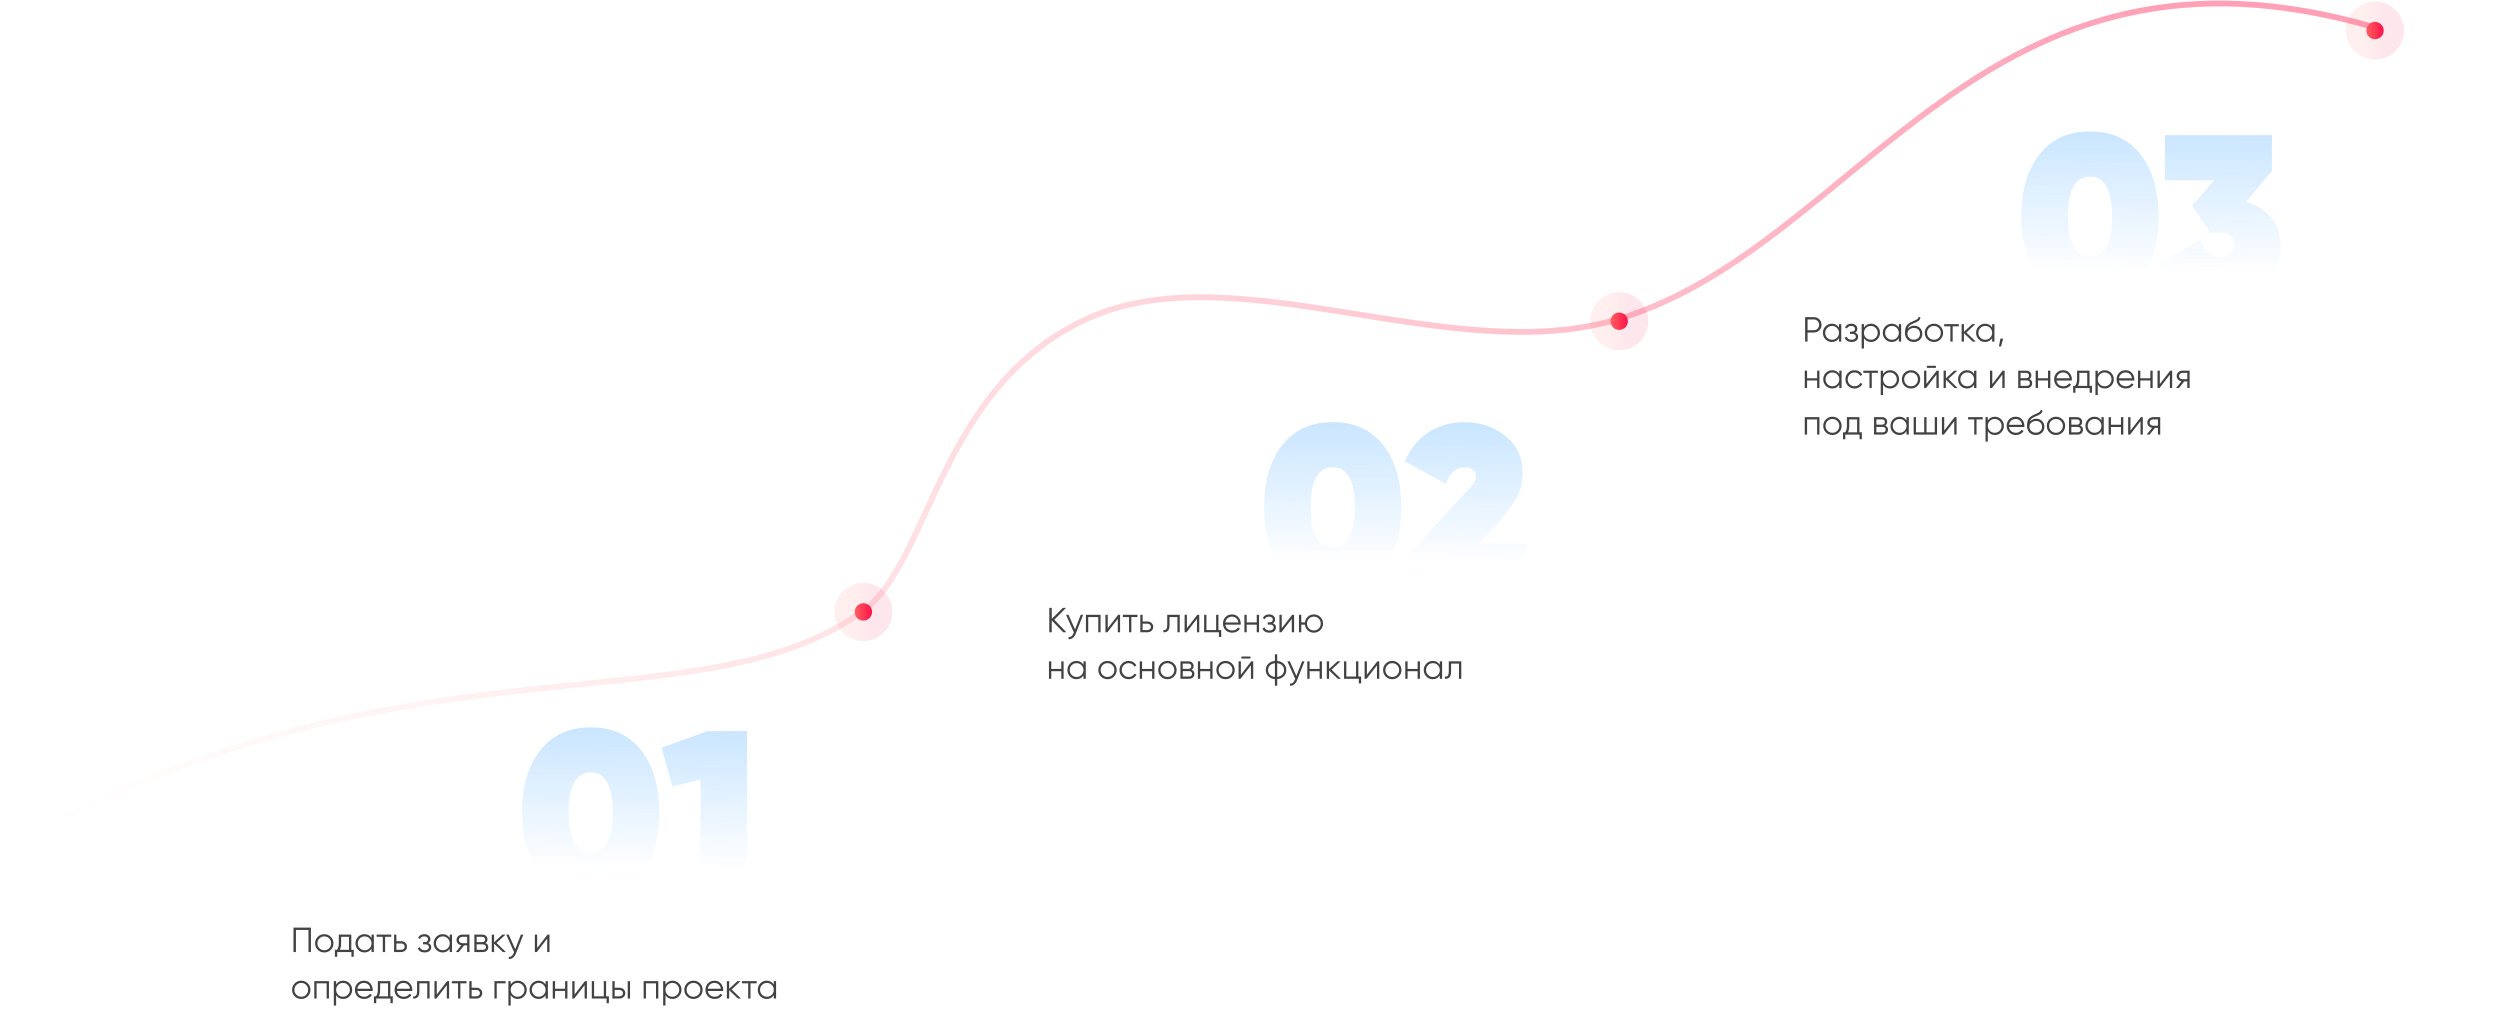 <svg width="1720" height="695" viewBox="0 0 1720 695" fill="none" xmlns="http://www.w3.org/2000/svg">
<path opacity="0.4" d="M0 586C275.054 427.996 476 504 593 421C640.05 387.623 645.5 266.5 747.5 219.5C849.5 172.5 998.229 254.172 1113.5 219.5C1281.4 168.999 1362.66 -61.515 1636 19.487" stroke="url(#paint0_linear_314_1888)" stroke-width="4" stroke-linecap="round"/>
<circle cx="594" cy="421" r="6" fill="url(#paint1_linear_314_1888)"/>
<circle cx="594" cy="421" r="13" stroke="url(#paint2_linear_314_1888)" stroke-opacity="0.1" stroke-width="14"/>
<path d="M441.28 601.72C433.067 612.28 421.44 617.56 406.4 617.56C391.36 617.56 379.733 612.28 371.52 601.72C363.307 591.053 359.2 576.813 359.2 559C359.2 541.187 363.307 527 371.52 516.44C379.733 505.773 391.36 500.44 406.4 500.44C421.44 500.44 433.067 505.773 441.28 516.44C449.493 527 453.6 541.187 453.6 559C453.6 576.813 449.493 591.053 441.28 601.72ZM391.2 559C391.2 577.347 396.267 586.52 406.4 586.52C416.533 586.52 421.6 577.347 421.6 559C421.6 540.653 416.533 531.48 406.4 531.48C396.267 531.48 391.2 540.653 391.2 559ZM486.739 503H513.939V615H481.939V536.44L462.579 541.08L455.219 514.36L486.739 503Z" fill="url(#paint3_linear_314_1888)"/>
<path d="M213.92 638.2V655H212.24V639.784H203.6V655H201.92V638.2H213.92ZM227.58 653.488C226.364 654.688 224.876 655.288 223.116 655.288C221.356 655.288 219.86 654.688 218.628 653.488C217.412 652.272 216.804 650.776 216.804 649C216.804 647.224 217.412 645.736 218.628 644.536C219.86 643.32 221.356 642.712 223.116 642.712C224.876 642.712 226.364 643.32 227.58 644.536C228.812 645.736 229.428 647.224 229.428 649C229.428 650.776 228.812 652.272 227.58 653.488ZM219.756 652.384C220.668 653.296 221.788 653.752 223.116 653.752C224.444 653.752 225.564 653.296 226.476 652.384C227.388 651.456 227.844 650.328 227.844 649C227.844 647.672 227.388 646.552 226.476 645.64C225.564 644.712 224.444 644.248 223.116 644.248C221.788 644.248 220.668 644.712 219.756 645.64C218.844 646.552 218.388 647.672 218.388 649C218.388 650.328 218.844 651.456 219.756 652.384ZM241.69 653.464H243.37V658.216H241.786V655H231.994V658.216H230.41V653.464H231.874C232.69 652.392 233.098 650.88 233.098 648.928V643H241.69V653.464ZM233.794 653.464H240.106V644.536H234.682V648.928C234.682 650.768 234.386 652.28 233.794 653.464ZM255.617 643H257.201V655H255.617V652.648C254.513 654.408 252.897 655.288 250.769 655.288C249.057 655.288 247.593 654.68 246.377 653.464C245.177 652.248 244.577 650.76 244.577 649C244.577 647.24 245.177 645.752 246.377 644.536C247.593 643.32 249.057 642.712 250.769 642.712C252.897 642.712 254.513 643.592 255.617 645.352V643ZM247.529 652.384C248.441 653.296 249.561 653.752 250.889 653.752C252.217 653.752 253.337 653.296 254.249 652.384C255.161 651.456 255.617 650.328 255.617 649C255.617 647.672 255.161 646.552 254.249 645.64C253.337 644.712 252.217 644.248 250.889 644.248C249.561 644.248 248.441 644.712 247.529 645.64C246.617 646.552 246.161 647.672 246.161 649C246.161 650.328 246.617 651.456 247.529 652.384ZM269.195 643V644.536H264.947V655H263.363V644.536H259.115V643H269.195ZM275.997 647.56C277.117 647.56 278.061 647.912 278.829 648.616C279.613 649.304 280.005 650.192 280.005 651.28C280.005 652.368 279.613 653.264 278.829 653.968C278.061 654.656 277.117 655 275.997 655H271.125V643H272.709V647.56H275.997ZM275.997 653.464C276.669 653.464 277.237 653.264 277.701 652.864C278.181 652.464 278.421 651.936 278.421 651.28C278.421 650.624 278.181 650.096 277.701 649.696C277.237 649.296 276.669 649.096 275.997 649.096H272.709V653.464H275.997ZM294.591 648.832C295.983 649.36 296.679 650.32 296.679 651.712C296.679 652.704 296.287 653.552 295.503 654.256C294.735 654.944 293.631 655.288 292.191 655.288C289.775 655.288 288.191 654.328 287.439 652.408L288.783 651.616C289.279 653.04 290.415 653.752 292.191 653.752C293.119 653.752 293.831 653.552 294.327 653.152C294.839 652.752 295.095 652.24 295.095 651.616C295.095 651.056 294.887 650.6 294.471 650.248C294.055 649.896 293.495 649.72 292.791 649.72H291.039V648.184H292.311C292.999 648.184 293.535 648.016 293.919 647.68C294.319 647.328 294.519 646.848 294.519 646.24C294.519 645.664 294.287 645.192 293.823 644.824C293.359 644.44 292.735 644.248 291.951 644.248C290.447 644.248 289.447 644.848 288.951 646.048L287.631 645.28C288.431 643.568 289.871 642.712 291.951 642.712C293.215 642.712 294.223 643.048 294.975 643.72C295.727 644.376 296.103 645.184 296.103 646.144C296.103 647.376 295.599 648.272 294.591 648.832ZM309.406 643H310.99V655H309.406V652.648C308.302 654.408 306.686 655.288 304.558 655.288C302.846 655.288 301.382 654.68 300.166 653.464C298.966 652.248 298.366 650.76 298.366 649C298.366 647.24 298.966 645.752 300.166 644.536C301.382 643.32 302.846 642.712 304.558 642.712C306.686 642.712 308.302 643.592 309.406 645.352V643ZM301.318 652.384C302.23 653.296 303.35 653.752 304.678 653.752C306.006 653.752 307.126 653.296 308.038 652.384C308.95 651.456 309.406 650.328 309.406 649C309.406 647.672 308.95 646.552 308.038 645.64C307.126 644.712 306.006 644.248 304.678 644.248C303.35 644.248 302.23 644.712 301.318 645.64C300.406 646.552 299.95 647.672 299.95 649C299.95 650.328 300.406 651.456 301.318 652.384ZM322.984 643V655H321.4V650.392H319.336L315.64 655H313.624L317.416 650.344C316.456 650.2 315.664 649.8 315.04 649.144C314.416 648.488 314.104 647.68 314.104 646.72C314.104 645.632 314.488 644.744 315.256 644.056C316.04 643.352 316.992 643 318.112 643H322.984ZM318.112 648.904H321.4V644.536H318.112C317.44 644.536 316.864 644.736 316.384 645.136C315.92 645.536 315.688 646.064 315.688 646.72C315.688 647.376 315.92 647.904 316.384 648.304C316.864 648.704 317.44 648.904 318.112 648.904ZM333.976 648.832C335.288 649.312 335.944 650.248 335.944 651.64C335.944 652.616 335.616 653.424 334.96 654.064C334.32 654.688 333.392 655 332.176 655H326.344V643H331.696C332.864 643 333.768 643.304 334.408 643.912C335.048 644.504 335.368 645.272 335.368 646.216C335.368 647.416 334.904 648.288 333.976 648.832ZM331.696 644.536H327.928V648.184H331.696C333.088 648.184 333.784 647.56 333.784 646.312C333.784 645.752 333.6 645.32 333.232 645.016C332.88 644.696 332.368 644.536 331.696 644.536ZM332.176 653.464C332.88 653.464 333.416 653.296 333.784 652.96C334.168 652.624 334.36 652.152 334.36 651.544C334.36 650.984 334.168 650.544 333.784 650.224C333.416 649.888 332.88 649.72 332.176 649.72H327.928V653.464H332.176ZM348.04 655H345.928L339.928 649.216V655H338.344V643H339.928V648.304L345.64 643H347.8L341.608 648.76L348.04 655ZM358.375 643H360.055L354.919 656.104C354.455 657.288 353.791 658.216 352.927 658.888C352.079 659.576 351.127 659.88 350.071 659.8V658.312C351.511 658.472 352.607 657.64 353.359 655.816L353.671 655.072L348.295 643H349.975L354.487 653.056L358.375 643ZM376.705 643H378.049V655H376.465V645.76L369.313 655H367.969V643H369.553V652.24L376.705 643ZM211.736 685.488C210.52 686.688 209.032 687.288 207.272 687.288C205.512 687.288 204.016 686.688 202.784 685.488C201.568 684.272 200.96 682.776 200.96 681C200.96 679.224 201.568 677.736 202.784 676.536C204.016 675.32 205.512 674.712 207.272 674.712C209.032 674.712 210.52 675.32 211.736 676.536C212.968 677.736 213.584 679.224 213.584 681C213.584 682.776 212.968 684.272 211.736 685.488ZM203.912 684.384C204.824 685.296 205.944 685.752 207.272 685.752C208.6 685.752 209.72 685.296 210.632 684.384C211.544 683.456 212 682.328 212 681C212 679.672 211.544 678.552 210.632 677.64C209.72 676.712 208.6 676.248 207.272 676.248C205.944 676.248 204.824 676.712 203.912 677.64C203 678.552 202.544 679.672 202.544 681C202.544 682.328 203 683.456 203.912 684.384ZM226.315 675V687H224.731V676.536H217.819V687H216.235V675H226.315ZM236.096 674.712C237.808 674.712 239.264 675.32 240.464 676.536C241.68 677.752 242.288 679.24 242.288 681C242.288 682.76 241.68 684.248 240.464 685.464C239.264 686.68 237.808 687.288 236.096 687.288C233.968 687.288 232.352 686.408 231.248 684.648V691.8H229.664V675H231.248V677.352C232.352 675.592 233.968 674.712 236.096 674.712ZM232.616 684.384C233.528 685.296 234.648 685.752 235.976 685.752C237.304 685.752 238.424 685.296 239.336 684.384C240.248 683.456 240.704 682.328 240.704 681C240.704 679.672 240.248 678.552 239.336 677.64C238.424 676.712 237.304 676.248 235.976 676.248C234.648 676.248 233.528 676.712 232.616 677.64C231.704 678.552 231.248 679.672 231.248 681C231.248 682.328 231.704 683.456 232.616 684.384ZM250.466 674.712C252.242 674.712 253.674 675.344 254.762 676.608C255.866 677.856 256.418 679.336 256.418 681.048C256.418 681.224 256.402 681.472 256.37 681.792H245.834C245.994 683.008 246.506 683.976 247.37 684.696C248.25 685.4 249.33 685.752 250.61 685.752C251.522 685.752 252.306 685.568 252.962 685.2C253.634 684.816 254.138 684.32 254.474 683.712L255.866 684.528C255.338 685.376 254.618 686.048 253.706 686.544C252.794 687.04 251.754 687.288 250.586 687.288C248.698 687.288 247.162 686.696 245.978 685.512C244.794 684.328 244.202 682.824 244.202 681C244.202 679.208 244.786 677.712 245.954 676.512C247.122 675.312 248.626 674.712 250.466 674.712ZM250.466 676.248C249.218 676.248 248.17 676.624 247.322 677.376C246.49 678.112 245.994 679.072 245.834 680.256H254.786C254.626 678.992 254.138 678.008 253.322 677.304C252.506 676.6 251.554 676.248 250.466 676.248ZM268.549 685.464H270.229V690.216H268.645V687H258.853V690.216H257.269V685.464H258.733C259.549 684.392 259.957 682.88 259.957 680.928V675H268.549V685.464ZM260.653 685.464H266.965V676.536H261.541V680.928C261.541 682.768 261.245 684.28 260.653 685.464ZM277.701 674.712C279.477 674.712 280.909 675.344 281.997 676.608C283.101 677.856 283.653 679.336 283.653 681.048C283.653 681.224 283.637 681.472 283.605 681.792H273.069C273.229 683.008 273.741 683.976 274.605 684.696C275.485 685.4 276.565 685.752 277.845 685.752C278.757 685.752 279.541 685.568 280.197 685.2C280.869 684.816 281.373 684.32 281.709 683.712L283.101 684.528C282.573 685.376 281.853 686.048 280.941 686.544C280.029 687.04 278.989 687.288 277.821 687.288C275.933 687.288 274.397 686.696 273.213 685.512C272.029 684.328 271.437 682.824 271.437 681C271.437 679.208 272.021 677.712 273.189 676.512C274.357 675.312 275.861 674.712 277.701 674.712ZM277.701 676.248C276.453 676.248 275.405 676.624 274.557 677.376C273.725 678.112 273.229 679.072 273.069 680.256H282.021C281.861 678.992 281.373 678.008 280.557 677.304C279.741 676.6 278.789 676.248 277.701 676.248ZM295.543 675V687H293.959V676.536H288.535V681.888C288.535 683.888 288.151 685.264 287.383 686.016C286.631 686.768 285.591 687.096 284.263 687V685.512C285.175 685.608 285.847 685.392 286.279 684.864C286.727 684.336 286.951 683.344 286.951 681.888V675H295.543ZM307.635 675H308.979V687H307.395V677.76L300.243 687H298.899V675H300.483V684.24L307.635 675ZM320.968 675V676.536H316.72V687H315.136V676.536H310.888V675H320.968ZM327.771 679.56C328.891 679.56 329.835 679.912 330.603 680.616C331.387 681.304 331.779 682.192 331.779 683.28C331.779 684.368 331.387 685.264 330.603 685.968C329.835 686.656 328.891 687 327.771 687H322.899V675H324.483V679.56H327.771ZM327.771 685.464C328.443 685.464 329.011 685.264 329.475 684.864C329.955 684.464 330.195 683.936 330.195 683.28C330.195 682.624 329.955 682.096 329.475 681.696C329.011 681.296 328.443 681.096 327.771 681.096H324.483V685.464H327.771ZM347.852 675V676.536H341.756V687H340.172V675H347.852ZM356.214 674.712C357.926 674.712 359.382 675.32 360.582 676.536C361.798 677.752 362.406 679.24 362.406 681C362.406 682.76 361.798 684.248 360.582 685.464C359.382 686.68 357.926 687.288 356.214 687.288C354.086 687.288 352.47 686.408 351.366 684.648V691.8H349.782V675H351.366V677.352C352.47 675.592 354.086 674.712 356.214 674.712ZM352.734 684.384C353.646 685.296 354.766 685.752 356.094 685.752C357.422 685.752 358.542 685.296 359.454 684.384C360.366 683.456 360.822 682.328 360.822 681C360.822 679.672 360.366 678.552 359.454 677.64C358.542 676.712 357.422 676.248 356.094 676.248C354.766 676.248 353.646 676.712 352.734 677.64C351.822 678.552 351.366 679.672 351.366 681C351.366 682.328 351.822 683.456 352.734 684.384ZM375.359 675H376.943V687H375.359V684.648C374.255 686.408 372.639 687.288 370.511 687.288C368.799 687.288 367.335 686.68 366.119 685.464C364.919 684.248 364.319 682.76 364.319 681C364.319 679.24 364.919 677.752 366.119 676.536C367.335 675.32 368.799 674.712 370.511 674.712C372.639 674.712 374.255 675.592 375.359 677.352V675ZM367.271 684.384C368.183 685.296 369.303 685.752 370.631 685.752C371.959 685.752 373.079 685.296 373.991 684.384C374.903 683.456 375.359 682.328 375.359 681C375.359 679.672 374.903 678.552 373.991 677.64C373.079 676.712 371.959 676.248 370.631 676.248C369.303 676.248 368.183 676.712 367.271 677.64C366.359 678.552 365.903 679.672 365.903 681C365.903 682.328 366.359 683.456 367.271 684.384ZM388.793 675H390.377V687H388.793V681.768H381.881V687H380.297V675H381.881V680.232H388.793V675ZM402.463 675H403.807V687H402.223V677.76L395.071 687H393.727V675H395.311V684.24L402.463 675ZM416.997 685.464H418.917V690.216H417.333V687H407.157V675H408.741V685.464H415.413V675H416.997V685.464ZM426.185 679.56C427.305 679.56 428.249 679.912 429.017 680.616C429.801 681.304 430.193 682.192 430.193 683.28C430.193 684.368 429.801 685.264 429.017 685.968C428.249 686.656 427.305 687 426.185 687H421.313V675H422.897V679.56H426.185ZM431.873 675H433.457V687H431.873V675ZM426.185 685.464C426.857 685.464 427.425 685.264 427.889 684.864C428.369 684.464 428.609 683.936 428.609 683.28C428.609 682.624 428.369 682.096 427.889 681.696C427.425 681.296 426.857 681.096 426.185 681.096H422.897V685.464H426.185ZM452.908 675V687H451.324V676.536H444.412V687H442.828V675H452.908ZM462.69 674.712C464.402 674.712 465.858 675.32 467.058 676.536C468.274 677.752 468.882 679.24 468.882 681C468.882 682.76 468.274 684.248 467.058 685.464C465.858 686.68 464.402 687.288 462.69 687.288C460.562 687.288 458.946 686.408 457.842 684.648V691.8H456.258V675H457.842V677.352C458.946 675.592 460.562 674.712 462.69 674.712ZM459.21 684.384C460.122 685.296 461.242 685.752 462.57 685.752C463.898 685.752 465.018 685.296 465.93 684.384C466.842 683.456 467.298 682.328 467.298 681C467.298 679.672 466.842 678.552 465.93 677.64C465.018 676.712 463.898 676.248 462.57 676.248C461.242 676.248 460.122 676.712 459.21 677.64C458.298 678.552 457.842 679.672 457.842 681C457.842 682.328 458.298 683.456 459.21 684.384ZM481.572 685.488C480.356 686.688 478.868 687.288 477.108 687.288C475.348 687.288 473.852 686.688 472.62 685.488C471.404 684.272 470.796 682.776 470.796 681C470.796 679.224 471.404 677.736 472.62 676.536C473.852 675.32 475.348 674.712 477.108 674.712C478.868 674.712 480.356 675.32 481.572 676.536C482.804 677.736 483.42 679.224 483.42 681C483.42 682.776 482.804 684.272 481.572 685.488ZM473.748 684.384C474.66 685.296 475.78 685.752 477.108 685.752C478.436 685.752 479.556 685.296 480.468 684.384C481.38 683.456 481.836 682.328 481.836 681C481.836 679.672 481.38 678.552 480.468 677.64C479.556 676.712 478.436 676.248 477.108 676.248C475.78 676.248 474.66 676.712 473.748 677.64C472.836 678.552 472.38 679.672 472.38 681C472.38 682.328 472.836 683.456 473.748 684.384ZM491.615 674.712C493.391 674.712 494.823 675.344 495.911 676.608C497.015 677.856 497.567 679.336 497.567 681.048C497.567 681.224 497.551 681.472 497.519 681.792H486.983C487.143 683.008 487.655 683.976 488.519 684.696C489.399 685.4 490.479 685.752 491.759 685.752C492.671 685.752 493.455 685.568 494.111 685.2C494.783 684.816 495.287 684.32 495.623 683.712L497.015 684.528C496.487 685.376 495.767 686.048 494.855 686.544C493.943 687.04 492.903 687.288 491.735 687.288C489.847 687.288 488.311 686.696 487.127 685.512C485.943 684.328 485.351 682.824 485.351 681C485.351 679.208 485.935 677.712 487.103 676.512C488.271 675.312 489.775 674.712 491.615 674.712ZM491.615 676.248C490.367 676.248 489.319 676.624 488.471 677.376C487.639 678.112 487.143 679.072 486.983 680.256H495.935C495.775 678.992 495.287 678.008 494.471 677.304C493.655 676.6 492.703 676.248 491.615 676.248ZM509.782 687H507.67L501.67 681.216V687H500.086V675H501.67V680.304L507.382 675H509.542L503.35 680.76L509.782 687ZM520.586 675V676.536H516.338V687H514.754V676.536H510.506V675H520.586ZM532.367 675H533.951V687H532.367V684.648C531.263 686.408 529.647 687.288 527.519 687.288C525.807 687.288 524.343 686.68 523.127 685.464C521.927 684.248 521.327 682.76 521.327 681C521.327 679.24 521.927 677.752 523.127 676.536C524.343 675.32 525.807 674.712 527.519 674.712C529.647 674.712 531.263 675.592 532.367 677.352V675ZM524.279 684.384C525.191 685.296 526.311 685.752 527.639 685.752C528.967 685.752 530.087 685.296 530.999 684.384C531.911 683.456 532.367 682.328 532.367 681C532.367 679.672 531.911 678.552 530.999 677.64C530.087 676.712 528.967 676.248 527.639 676.248C526.311 676.248 525.191 676.712 524.279 677.64C523.367 678.552 522.911 679.672 522.911 681C522.911 682.328 523.367 683.456 524.279 684.384Z" fill="#424242"/>
<circle cx="1114" cy="221" r="6" fill="url(#paint4_linear_314_1888)"/>
<circle cx="1114" cy="221" r="13" stroke="url(#paint5_linear_314_1888)" stroke-opacity="0.1" stroke-width="14"/>
<path d="M951.78 391.72C943.567 402.28 931.94 407.56 916.9 407.56C901.86 407.56 890.233 402.28 882.02 391.72C873.807 381.053 869.7 366.813 869.7 349C869.7 331.187 873.807 317 882.02 306.44C890.233 295.773 901.86 290.44 916.9 290.44C931.94 290.44 943.567 295.773 951.78 306.44C959.993 317 964.1 331.187 964.1 349C964.1 366.813 959.993 381.053 951.78 391.72ZM901.7 349C901.7 367.347 906.767 376.52 916.9 376.52C927.033 376.52 932.1 367.347 932.1 349C932.1 330.653 927.033 321.48 916.9 321.48C906.767 321.48 901.7 330.653 901.7 349ZM968.919 405V381.64L1005.4 342.12C1006.04 341.373 1006.95 340.36 1008.12 339.08C1009.4 337.8 1010.25 336.893 1010.68 336.36C1011.21 335.827 1011.85 335.133 1012.6 334.28C1013.45 333.32 1013.99 332.573 1014.2 332.04C1014.52 331.4 1014.79 330.76 1015 330.12C1015.32 329.373 1015.48 328.627 1015.48 327.88C1015.48 326.067 1014.84 324.573 1013.56 323.4C1012.28 322.12 1010.41 321.48 1007.96 321.48C1001.99 321.48 997.559 325.267 994.679 332.84L966.519 317.48C970.252 308.627 975.745 301.907 982.999 297.32C990.359 292.733 998.519 290.44 1007.48 290.44C1018.47 290.44 1027.85 293.587 1035.64 299.88C1043.53 306.067 1047.48 314.653 1047.48 325.64C1047.48 332.36 1045.99 338.227 1043 343.24C1040.12 348.253 1035.53 354.28 1029.24 361.32L1017.88 373.96H1049.88V405H968.919Z" fill="url(#paint6_linear_314_1888)"/>
<path d="M733.68 435H731.472L723.6 426.864V435H721.92V418.2H723.6V425.88L731.232 418.2H733.44L725.376 426.36L733.68 435ZM743.515 423H745.195L740.059 436.104C739.595 437.288 738.931 438.216 738.067 438.888C737.219 439.576 736.267 439.88 735.211 439.8V438.312C736.651 438.472 737.747 437.64 738.499 435.816L738.811 435.072L733.435 423H735.115L739.627 433.056L743.515 423ZM757.19 423V435H755.606V424.536H748.694V435H747.11V423H757.19ZM769.275 423H770.619V435H769.035V425.76L761.883 435H760.539V423H762.123V432.24L769.275 423ZM782.609 423V424.536H778.361V435H776.777V424.536H772.529V423H782.609ZM789.411 427.56C790.531 427.56 791.475 427.912 792.243 428.616C793.027 429.304 793.419 430.192 793.419 431.28C793.419 432.368 793.027 433.264 792.243 433.968C791.475 434.656 790.531 435 789.411 435H784.539V423H786.123V427.56H789.411ZM789.411 433.464C790.083 433.464 790.651 433.264 791.115 432.864C791.595 432.464 791.835 431.936 791.835 431.28C791.835 430.624 791.595 430.096 791.115 429.696C790.651 429.296 790.083 429.096 789.411 429.096H786.123V433.464H789.411ZM811.653 423V435H810.069V424.536H804.645V429.888C804.645 431.888 804.261 433.264 803.493 434.016C802.741 434.768 801.701 435.096 800.373 435V433.512C801.285 433.608 801.957 433.392 802.389 432.864C802.837 432.336 803.061 431.344 803.061 429.888V423H811.653ZM823.744 423H825.088V435H823.504V425.76L816.352 435H815.008V423H816.592V432.24L823.744 423ZM838.278 433.464H840.198V438.216H838.614V435H828.438V423H830.022V433.464H836.694V423H838.278V433.464ZM847.669 422.712C849.445 422.712 850.877 423.344 851.965 424.608C853.069 425.856 853.621 427.336 853.621 429.048C853.621 429.224 853.605 429.472 853.573 429.792H843.037C843.197 431.008 843.709 431.976 844.573 432.696C845.453 433.4 846.533 433.752 847.813 433.752C848.725 433.752 849.509 433.568 850.165 433.2C850.837 432.816 851.341 432.32 851.677 431.712L853.069 432.528C852.541 433.376 851.821 434.048 850.909 434.544C849.997 435.04 848.957 435.288 847.789 435.288C845.901 435.288 844.365 434.696 843.181 433.512C841.997 432.328 841.405 430.824 841.405 429C841.405 427.208 841.989 425.712 843.157 424.512C844.325 423.312 845.829 422.712 847.669 422.712ZM847.669 424.248C846.421 424.248 845.373 424.624 844.525 425.376C843.693 426.112 843.197 427.072 843.037 428.256H851.989C851.829 426.992 851.341 426.008 850.525 425.304C849.709 424.6 848.757 424.248 847.669 424.248ZM864.637 423H866.221V435H864.637V429.768H857.725V435H856.141V423H857.725V428.232H864.637V423ZM875.763 428.832C877.155 429.36 877.851 430.32 877.851 431.712C877.851 432.704 877.459 433.552 876.675 434.256C875.907 434.944 874.803 435.288 873.363 435.288C870.947 435.288 869.363 434.328 868.611 432.408L869.955 431.616C870.451 433.04 871.587 433.752 873.363 433.752C874.291 433.752 875.003 433.552 875.499 433.152C876.011 432.752 876.267 432.24 876.267 431.616C876.267 431.056 876.059 430.6 875.643 430.248C875.227 429.896 874.667 429.72 873.963 429.72H872.211V428.184H873.483C874.171 428.184 874.707 428.016 875.091 427.68C875.491 427.328 875.691 426.848 875.691 426.24C875.691 425.664 875.459 425.192 874.995 424.824C874.531 424.44 873.907 424.248 873.123 424.248C871.619 424.248 870.619 424.848 870.123 426.048L868.803 425.28C869.603 423.568 871.043 422.712 873.123 422.712C874.387 422.712 875.395 423.048 876.147 423.72C876.899 424.376 877.275 425.184 877.275 426.144C877.275 427.376 876.771 428.272 875.763 428.832ZM888.994 423H890.338V435H888.754V425.76L881.602 435H880.258V423H881.842V432.24L888.994 423ZM903.936 422.712C905.696 422.712 907.184 423.32 908.4 424.536C909.632 425.736 910.248 427.224 910.248 429C910.248 430.776 909.632 432.272 908.4 433.488C907.184 434.688 905.696 435.288 903.936 435.288C902.32 435.288 900.928 434.768 899.76 433.728C898.608 432.672 897.944 431.352 897.768 429.768H895.272V435H893.688V423H895.272V428.232H897.768C897.944 426.648 898.608 425.336 899.76 424.296C900.928 423.24 902.32 422.712 903.936 422.712ZM900.576 432.384C901.488 433.296 902.608 433.752 903.936 433.752C905.264 433.752 906.384 433.296 907.296 432.384C908.208 431.456 908.664 430.328 908.664 429C908.664 427.672 908.208 426.552 907.296 425.64C906.384 424.712 905.264 424.248 903.936 424.248C902.608 424.248 901.488 424.712 900.576 425.64C899.664 426.552 899.208 427.672 899.208 429C899.208 430.328 899.664 431.456 900.576 432.384ZM730.176 455H731.76V467H730.176V461.768H723.264V467H721.68V455H723.264V460.232H730.176V455ZM745.43 455H747.014V467H745.43V464.648C744.326 466.408 742.71 467.288 740.582 467.288C738.87 467.288 737.406 466.68 736.19 465.464C734.99 464.248 734.39 462.76 734.39 461C734.39 459.24 734.99 457.752 736.19 456.536C737.406 455.32 738.87 454.712 740.582 454.712C742.71 454.712 744.326 455.592 745.43 457.352V455ZM737.342 464.384C738.254 465.296 739.374 465.752 740.702 465.752C742.03 465.752 743.15 465.296 744.062 464.384C744.974 463.456 745.43 462.328 745.43 461C745.43 459.672 744.974 458.552 744.062 457.64C743.15 456.712 742.03 456.248 740.702 456.248C739.374 456.248 738.254 456.712 737.342 457.64C736.43 458.552 735.974 459.672 735.974 461C735.974 462.328 736.43 463.456 737.342 464.384ZM766.424 465.488C765.208 466.688 763.72 467.288 761.96 467.288C760.2 467.288 758.704 466.688 757.472 465.488C756.256 464.272 755.648 462.776 755.648 461C755.648 459.224 756.256 457.736 757.472 456.536C758.704 455.32 760.2 454.712 761.96 454.712C763.72 454.712 765.208 455.32 766.424 456.536C767.656 457.736 768.272 459.224 768.272 461C768.272 462.776 767.656 464.272 766.424 465.488ZM758.6 464.384C759.512 465.296 760.632 465.752 761.96 465.752C763.288 465.752 764.408 465.296 765.32 464.384C766.232 463.456 766.688 462.328 766.688 461C766.688 459.672 766.232 458.552 765.32 457.64C764.408 456.712 763.288 456.248 761.96 456.248C760.632 456.248 759.512 456.712 758.6 457.64C757.688 458.552 757.232 459.672 757.232 461C757.232 462.328 757.688 463.456 758.6 464.384ZM776.514 467.288C774.706 467.288 773.202 466.688 772.002 465.488C770.802 464.272 770.202 462.776 770.202 461C770.202 459.224 770.802 457.736 772.002 456.536C773.202 455.32 774.706 454.712 776.514 454.712C777.698 454.712 778.762 455 779.706 455.576C780.65 456.136 781.338 456.896 781.77 457.856L780.474 458.6C780.154 457.88 779.634 457.312 778.914 456.896C778.21 456.464 777.41 456.248 776.514 456.248C775.186 456.248 774.066 456.712 773.154 457.64C772.242 458.552 771.786 459.672 771.786 461C771.786 462.328 772.242 463.456 773.154 464.384C774.066 465.296 775.186 465.752 776.514 465.752C777.41 465.752 778.21 465.544 778.914 465.128C779.618 464.696 780.17 464.12 780.57 463.4L781.89 464.168C781.394 465.128 780.666 465.888 779.706 466.448C778.746 467.008 777.682 467.288 776.514 467.288ZM792.66 455H794.244V467H792.66V461.768H785.748V467H784.164V455H785.748V460.232H792.66V455ZM807.65 465.488C806.434 466.688 804.946 467.288 803.186 467.288C801.426 467.288 799.93 466.688 798.698 465.488C797.482 464.272 796.874 462.776 796.874 461C796.874 459.224 797.482 457.736 798.698 456.536C799.93 455.32 801.426 454.712 803.186 454.712C804.946 454.712 806.434 455.32 807.65 456.536C808.882 457.736 809.498 459.224 809.498 461C809.498 462.776 808.882 464.272 807.65 465.488ZM799.826 464.384C800.738 465.296 801.858 465.752 803.186 465.752C804.514 465.752 805.634 465.296 806.546 464.384C807.458 463.456 807.914 462.328 807.914 461C807.914 459.672 807.458 458.552 806.546 457.64C805.634 456.712 804.514 456.248 803.186 456.248C801.858 456.248 800.738 456.712 799.826 457.64C798.914 458.552 798.458 459.672 798.458 461C798.458 462.328 798.914 463.456 799.826 464.384ZM819.781 460.832C821.093 461.312 821.749 462.248 821.749 463.64C821.749 464.616 821.421 465.424 820.765 466.064C820.125 466.688 819.197 467 817.981 467H812.149V455H817.501C818.669 455 819.573 455.304 820.213 455.912C820.853 456.504 821.173 457.272 821.173 458.216C821.173 459.416 820.709 460.288 819.781 460.832ZM817.501 456.536H813.733V460.184H817.501C818.893 460.184 819.589 459.56 819.589 458.312C819.589 457.752 819.405 457.32 819.037 457.016C818.685 456.696 818.173 456.536 817.501 456.536ZM817.981 465.464C818.685 465.464 819.221 465.296 819.589 464.96C819.973 464.624 820.165 464.152 820.165 463.544C820.165 462.984 819.973 462.544 819.589 462.224C819.221 461.888 818.685 461.72 817.981 461.72H813.733V465.464H817.981ZM832.645 455H834.229V467H832.645V461.768H825.733V467H824.149V455H825.733V460.232H832.645V455ZM847.634 465.488C846.418 466.688 844.93 467.288 843.17 467.288C841.41 467.288 839.914 466.688 838.682 465.488C837.466 464.272 836.858 462.776 836.858 461C836.858 459.224 837.466 457.736 838.682 456.536C839.914 455.32 841.41 454.712 843.17 454.712C844.93 454.712 846.418 455.32 847.634 456.536C848.866 457.736 849.482 459.224 849.482 461C849.482 462.776 848.866 464.272 847.634 465.488ZM839.81 464.384C840.722 465.296 841.842 465.752 843.17 465.752C844.498 465.752 845.618 465.296 846.53 464.384C847.442 463.456 847.898 462.328 847.898 461C847.898 459.672 847.442 458.552 846.53 457.64C845.618 456.712 844.498 456.248 843.17 456.248C841.842 456.248 840.722 456.712 839.81 457.64C838.898 458.552 838.442 459.672 838.442 461C838.442 462.328 838.898 463.456 839.81 464.384ZM854.053 453.08V451.688H860.293V453.08H854.053ZM860.869 455H862.213V467H860.629V457.76L853.477 467H852.133V455H853.717V464.24L860.869 455ZM883.275 456.728C884.427 457.896 885.003 459.32 885.003 461C885.003 462.68 884.427 464.104 883.275 465.272C882.123 466.44 880.603 467.104 878.715 467.264V471.8H877.131V467.264C875.243 467.104 873.723 466.44 872.571 465.272C871.419 464.104 870.843 462.68 870.843 461C870.843 459.32 871.419 457.896 872.571 456.728C873.723 455.56 875.243 454.896 877.131 454.736V450.2H878.715V454.736C880.603 454.896 882.123 455.56 883.275 456.728ZM873.699 457.832C872.851 458.696 872.427 459.752 872.427 461C872.427 462.248 872.851 463.312 873.699 464.192C874.547 465.056 875.691 465.56 877.131 465.704V456.296C875.691 456.44 874.547 456.952 873.699 457.832ZM878.715 465.704C880.155 465.56 881.299 465.056 882.147 464.192C882.995 463.312 883.419 462.248 883.419 461C883.419 459.752 882.995 458.696 882.147 457.832C881.299 456.952 880.155 456.44 878.715 456.296V465.704ZM895.812 455H897.492L892.356 468.104C891.892 469.288 891.228 470.216 890.364 470.888C889.516 471.576 888.564 471.88 887.508 471.8V470.312C888.948 470.472 890.044 469.64 890.796 467.816L891.108 467.072L885.732 455H887.412L891.924 465.056L895.812 455ZM907.903 455H909.487V467H907.903V461.768H900.991V467H899.407V455H900.991V460.232H907.903V455ZM922.532 467H920.42L914.42 461.216V467H912.836V455H914.42V460.304L920.132 455H922.292L916.1 460.76L922.532 467ZM934.536 465.464H936.456V470.216H934.872V467H924.696V455H926.28V465.464H932.952V455H934.536V465.464ZM947.588 455H948.932V467H947.348V457.76L940.196 467H938.852V455H940.436V464.24L947.588 455ZM962.338 465.488C961.122 466.688 959.634 467.288 957.874 467.288C956.114 467.288 954.618 466.688 953.386 465.488C952.17 464.272 951.562 462.776 951.562 461C951.562 459.224 952.17 457.736 953.386 456.536C954.618 455.32 956.114 454.712 957.874 454.712C959.634 454.712 961.122 455.32 962.338 456.536C963.57 457.736 964.186 459.224 964.186 461C964.186 462.776 963.57 464.272 962.338 465.488ZM954.514 464.384C955.426 465.296 956.546 465.752 957.874 465.752C959.202 465.752 960.322 465.296 961.234 464.384C962.146 463.456 962.602 462.328 962.602 461C962.602 459.672 962.146 458.552 961.234 457.64C960.322 456.712 959.202 456.248 957.874 456.248C956.546 456.248 955.426 456.712 954.514 457.64C953.602 458.552 953.146 459.672 953.146 461C953.146 462.328 953.602 463.456 954.514 464.384ZM975.332 455H976.916V467H975.332V461.768H968.42V467H966.836V455H968.42V460.232H975.332V455ZM990.586 455H992.17V467H990.586V464.648C989.482 466.408 987.866 467.288 985.738 467.288C984.026 467.288 982.562 466.68 981.346 465.464C980.146 464.248 979.546 462.76 979.546 461C979.546 459.24 980.146 457.752 981.346 456.536C982.562 455.32 984.026 454.712 985.738 454.712C987.866 454.712 989.482 455.592 990.586 457.352V455ZM982.498 464.384C983.41 465.296 984.53 465.752 985.858 465.752C987.186 465.752 988.306 465.296 989.218 464.384C990.13 463.456 990.586 462.328 990.586 461C990.586 459.672 990.13 458.552 989.218 457.64C988.306 456.712 987.186 456.248 985.858 456.248C984.53 456.248 983.41 456.712 982.498 457.64C981.586 458.552 981.13 459.672 981.13 461C981.13 462.328 981.586 463.456 982.498 464.384ZM1005.36 455V467H1003.78V456.536H998.356V461.888C998.356 463.888 997.972 465.264 997.204 466.016C996.452 466.768 995.412 467.096 994.084 467V465.512C994.996 465.608 995.668 465.392 996.1 464.864C996.548 464.336 996.772 463.344 996.772 461.888V455H1005.36Z" fill="#424242"/>
<circle cx="1634" cy="21" r="6" fill="url(#paint7_linear_314_1888)"/>
<circle cx="1634" cy="21" r="13" stroke="url(#paint8_linear_314_1888)" stroke-opacity="0.1" stroke-width="14"/>
<path d="M1472.78 191.72C1464.57 202.28 1452.94 207.56 1437.9 207.56C1422.86 207.56 1411.23 202.28 1403.02 191.72C1394.81 181.053 1390.7 166.813 1390.7 149C1390.7 131.187 1394.81 117 1403.02 106.44C1411.23 95.773 1422.86 90.44 1437.9 90.44C1452.94 90.44 1464.57 95.773 1472.78 106.44C1480.99 117 1485.1 131.187 1485.1 149C1485.1 166.813 1480.99 181.053 1472.78 191.72ZM1422.7 149C1422.7 167.347 1427.77 176.52 1437.9 176.52C1448.03 176.52 1453.1 167.347 1453.1 149C1453.1 130.653 1448.03 121.48 1437.9 121.48C1427.77 121.48 1422.7 130.653 1422.7 149ZM1545.32 138.76C1552.57 140.893 1558.33 144.627 1562.6 149.96C1566.97 155.187 1569.16 161.8 1569.16 169.8C1569.16 182.173 1565.21 191.56 1557.32 197.96C1549.42 204.36 1539.5 207.56 1527.56 207.56C1517.74 207.56 1509.16 205.32 1501.8 200.84C1494.44 196.36 1489.16 189.747 1485.96 181L1514.12 164.84C1516.36 172.627 1520.84 176.52 1527.56 176.52C1530.44 176.52 1532.73 175.773 1534.44 174.28C1536.25 172.787 1537.16 170.76 1537.16 168.2C1537.16 162.867 1533.96 160.2 1527.56 160.2H1520.68L1508.2 141.64L1523.24 124.04H1489.48V93H1563.08V117.64L1545.32 138.76Z" fill="url(#paint9_linear_314_1888)"/>
<path d="M1247.92 218.2C1249.42 218.2 1250.68 218.704 1251.69 219.712C1252.7 220.72 1253.2 221.976 1253.2 223.48C1253.2 224.984 1252.7 226.24 1251.69 227.248C1250.68 228.256 1249.42 228.76 1247.92 228.76H1243.6V235H1241.92V218.2H1247.92ZM1247.92 227.176C1248.96 227.176 1249.82 226.832 1250.49 226.144C1251.18 225.44 1251.52 224.552 1251.52 223.48C1251.52 222.408 1251.18 221.528 1250.49 220.84C1249.82 220.136 1248.96 219.784 1247.92 219.784H1243.6V227.176H1247.92ZM1265.2 223H1266.78V235H1265.2V232.648C1264.09 234.408 1262.48 235.288 1260.35 235.288C1258.64 235.288 1257.17 234.68 1255.96 233.464C1254.76 232.248 1254.16 230.76 1254.16 229C1254.16 227.24 1254.76 225.752 1255.96 224.536C1257.17 223.32 1258.64 222.712 1260.35 222.712C1262.48 222.712 1264.09 223.592 1265.2 225.352V223ZM1257.11 232.384C1258.02 233.296 1259.14 233.752 1260.47 233.752C1261.8 233.752 1262.92 233.296 1263.83 232.384C1264.74 231.456 1265.2 230.328 1265.2 229C1265.2 227.672 1264.74 226.552 1263.83 225.64C1262.92 224.712 1261.8 224.248 1260.47 224.248C1259.14 224.248 1258.02 224.712 1257.11 225.64C1256.2 226.552 1255.74 227.672 1255.74 229C1255.74 230.328 1256.2 231.456 1257.11 232.384ZM1276.33 228.832C1277.72 229.36 1278.41 230.32 1278.41 231.712C1278.41 232.704 1278.02 233.552 1277.24 234.256C1276.47 234.944 1275.37 235.288 1273.93 235.288C1271.51 235.288 1269.93 234.328 1269.17 232.408L1270.52 231.616C1271.01 233.04 1272.15 233.752 1273.93 233.752C1274.85 233.752 1275.57 233.552 1276.06 233.152C1276.57 232.752 1276.83 232.24 1276.83 231.616C1276.83 231.056 1276.62 230.6 1276.21 230.248C1275.79 229.896 1275.23 229.72 1274.53 229.72H1272.77V228.184H1274.05C1274.73 228.184 1275.27 228.016 1275.65 227.68C1276.05 227.328 1276.25 226.848 1276.25 226.24C1276.25 225.664 1276.02 225.192 1275.56 224.824C1275.09 224.44 1274.47 224.248 1273.69 224.248C1272.18 224.248 1271.18 224.848 1270.69 226.048L1269.37 225.28C1270.17 223.568 1271.61 222.712 1273.69 222.712C1274.95 222.712 1275.96 223.048 1276.71 223.72C1277.46 224.376 1277.84 225.184 1277.84 226.144C1277.84 227.376 1277.33 228.272 1276.33 228.832ZM1287.25 222.712C1288.96 222.712 1290.42 223.32 1291.62 224.536C1292.84 225.752 1293.44 227.24 1293.44 229C1293.44 230.76 1292.84 232.248 1291.62 233.464C1290.42 234.68 1288.96 235.288 1287.25 235.288C1285.12 235.288 1283.51 234.408 1282.4 232.648V239.8H1280.82V223H1282.4V225.352C1283.51 223.592 1285.12 222.712 1287.25 222.712ZM1283.77 232.384C1284.68 233.296 1285.8 233.752 1287.13 233.752C1288.46 233.752 1289.58 233.296 1290.49 232.384C1291.4 231.456 1291.86 230.328 1291.86 229C1291.86 227.672 1291.4 226.552 1290.49 225.64C1289.58 224.712 1288.46 224.248 1287.13 224.248C1285.8 224.248 1284.68 224.712 1283.77 225.64C1282.86 226.552 1282.4 227.672 1282.4 229C1282.4 230.328 1282.86 231.456 1283.77 232.384ZM1306.4 223H1307.98V235H1306.4V232.648C1305.29 234.408 1303.68 235.288 1301.55 235.288C1299.84 235.288 1298.37 234.68 1297.16 233.464C1295.96 232.248 1295.36 230.76 1295.36 229C1295.36 227.24 1295.96 225.752 1297.16 224.536C1298.37 223.32 1299.84 222.712 1301.55 222.712C1303.68 222.712 1305.29 223.592 1306.4 225.352V223ZM1298.31 232.384C1299.22 233.296 1300.34 233.752 1301.67 233.752C1303 233.752 1304.12 233.296 1305.03 232.384C1305.94 231.456 1306.4 230.328 1306.4 229C1306.4 227.672 1305.94 226.552 1305.03 225.64C1304.12 224.712 1303 224.248 1301.67 224.248C1300.34 224.248 1299.22 224.712 1298.31 225.64C1297.4 226.552 1296.94 227.672 1296.94 229C1296.94 230.328 1297.4 231.456 1298.31 232.384ZM1316.66 235.288C1314.94 235.288 1313.5 234.72 1312.34 233.584C1311.19 232.432 1310.62 230.944 1310.62 229.12C1310.62 227.072 1310.92 225.504 1311.53 224.416C1312.14 223.312 1313.37 222.312 1315.22 221.416C1315.58 221.24 1316.04 221.032 1316.62 220.792C1317.21 220.552 1317.65 220.36 1317.94 220.216C1318.24 220.072 1318.57 219.888 1318.92 219.664C1319.27 219.424 1319.54 219.16 1319.71 218.872C1319.89 218.584 1320 218.24 1320.05 217.84L1321.3 218.56C1321.23 218.944 1321.1 219.304 1320.91 219.64C1320.72 219.976 1320.52 220.248 1320.31 220.456C1320.12 220.664 1319.81 220.896 1319.38 221.152C1318.96 221.392 1318.63 221.568 1318.39 221.68C1318.17 221.776 1317.77 221.944 1317.19 222.184C1316.63 222.424 1316.26 222.584 1316.06 222.664C1314.94 223.144 1314.12 223.648 1313.59 224.176C1313.06 224.688 1312.69 225.36 1312.46 226.192C1313.01 225.472 1313.7 224.944 1314.53 224.608C1315.38 224.256 1316.2 224.08 1317 224.08C1318.6 224.08 1319.92 224.608 1320.96 225.664C1322.02 226.704 1322.54 228.04 1322.54 229.672C1322.54 231.288 1321.98 232.632 1320.86 233.704C1319.76 234.76 1318.36 235.288 1316.66 235.288ZM1316.66 233.704C1317.91 233.704 1318.94 233.328 1319.74 232.576C1320.55 231.808 1320.96 230.84 1320.96 229.672C1320.96 228.488 1320.58 227.52 1319.81 226.768C1319.06 226 1318.05 225.616 1316.78 225.616C1315.65 225.616 1314.62 225.976 1313.69 226.696C1312.76 227.4 1312.3 228.344 1312.3 229.528C1312.3 230.744 1312.71 231.744 1313.54 232.528C1314.39 233.312 1315.43 233.704 1316.66 233.704ZM1335.01 233.488C1333.79 234.688 1332.31 235.288 1330.55 235.288C1328.79 235.288 1327.29 234.688 1326.06 233.488C1324.84 232.272 1324.23 230.776 1324.23 229C1324.23 227.224 1324.84 225.736 1326.06 224.536C1327.29 223.32 1328.79 222.712 1330.55 222.712C1332.31 222.712 1333.79 223.32 1335.01 224.536C1336.24 225.736 1336.86 227.224 1336.86 229C1336.86 230.776 1336.24 232.272 1335.01 233.488ZM1327.19 232.384C1328.1 233.296 1329.22 233.752 1330.55 233.752C1331.87 233.752 1332.99 233.296 1333.91 232.384C1334.82 231.456 1335.27 230.328 1335.27 229C1335.27 227.672 1334.82 226.552 1333.91 225.64C1332.99 224.712 1331.87 224.248 1330.55 224.248C1329.22 224.248 1328.1 224.712 1327.19 225.64C1326.27 226.552 1325.82 227.672 1325.82 229C1325.82 230.328 1326.27 231.456 1327.19 232.384ZM1347.68 223V224.536H1343.43V235H1341.85V224.536H1337.6V223H1347.68ZM1359.31 235H1357.19L1351.19 229.216V235H1349.61V223H1351.19V228.304L1356.91 223H1359.07L1352.87 228.76L1359.31 235ZM1370.59 223H1372.18V235H1370.59V232.648C1369.49 234.408 1367.87 235.288 1365.75 235.288C1364.03 235.288 1362.57 234.68 1361.35 233.464C1360.15 232.248 1359.55 230.76 1359.55 229C1359.55 227.24 1360.15 225.752 1361.35 224.536C1362.57 223.32 1364.03 222.712 1365.75 222.712C1367.87 222.712 1369.49 223.592 1370.59 225.352V223ZM1362.51 232.384C1363.42 233.296 1364.54 233.752 1365.87 233.752C1367.19 233.752 1368.31 233.296 1369.23 232.384C1370.14 231.456 1370.59 230.328 1370.59 229C1370.59 227.672 1370.14 226.552 1369.23 225.64C1368.31 224.712 1367.19 224.248 1365.87 224.248C1364.54 224.248 1363.42 224.712 1362.51 225.64C1361.59 226.552 1361.14 227.672 1361.14 229C1361.14 230.328 1361.59 231.456 1362.51 232.384ZM1378.17 232.96L1376.73 238.36H1375.29L1376.25 232.96H1378.17ZM1250.18 255H1251.76V267H1250.18V261.768H1243.26V267H1241.68V255H1243.26V260.232H1250.18V255ZM1265.43 255H1267.01V267H1265.43V264.648C1264.33 266.408 1262.71 267.288 1260.58 267.288C1258.87 267.288 1257.41 266.68 1256.19 265.464C1254.99 264.248 1254.39 262.76 1254.39 261C1254.39 259.24 1254.99 257.752 1256.19 256.536C1257.41 255.32 1258.87 254.712 1260.58 254.712C1262.71 254.712 1264.33 255.592 1265.43 257.352V255ZM1257.34 264.384C1258.25 265.296 1259.37 265.752 1260.7 265.752C1262.03 265.752 1263.15 265.296 1264.06 264.384C1264.97 263.456 1265.43 262.328 1265.43 261C1265.43 259.672 1264.97 258.552 1264.06 257.64C1263.15 256.712 1262.03 256.248 1260.7 256.248C1259.37 256.248 1258.25 256.712 1257.34 257.64C1256.43 258.552 1255.97 259.672 1255.97 261C1255.97 262.328 1256.43 263.456 1257.34 264.384ZM1275.96 267.288C1274.15 267.288 1272.65 266.688 1271.45 265.488C1270.25 264.272 1269.65 262.776 1269.65 261C1269.65 259.224 1270.25 257.736 1271.45 256.536C1272.65 255.32 1274.15 254.712 1275.96 254.712C1277.14 254.712 1278.21 255 1279.15 255.576C1280.1 256.136 1280.78 256.896 1281.22 257.856L1279.92 258.6C1279.6 257.88 1279.08 257.312 1278.36 256.896C1277.66 256.464 1276.86 256.248 1275.96 256.248C1274.63 256.248 1273.51 256.712 1272.6 257.64C1271.69 258.552 1271.23 259.672 1271.23 261C1271.23 262.328 1271.69 263.456 1272.6 264.384C1273.51 265.296 1274.63 265.752 1275.96 265.752C1276.86 265.752 1277.66 265.544 1278.36 265.128C1279.06 264.696 1279.62 264.12 1280.02 263.4L1281.34 264.168C1280.84 265.128 1280.11 265.888 1279.15 266.448C1278.19 267.008 1277.13 267.288 1275.96 267.288ZM1292.02 255V256.536H1287.77V267H1286.18V256.536H1281.94V255H1292.02ZM1300.38 254.712C1302.09 254.712 1303.55 255.32 1304.75 256.536C1305.96 257.752 1306.57 259.24 1306.57 261C1306.57 262.76 1305.96 264.248 1304.75 265.464C1303.55 266.68 1302.09 267.288 1300.38 267.288C1298.25 267.288 1296.63 266.408 1295.53 264.648V271.8H1293.95V255H1295.53V257.352C1296.63 255.592 1298.25 254.712 1300.38 254.712ZM1296.9 264.384C1297.81 265.296 1298.93 265.752 1300.26 265.752C1301.59 265.752 1302.71 265.296 1303.62 264.384C1304.53 263.456 1304.99 262.328 1304.99 261C1304.99 259.672 1304.53 258.552 1303.62 257.64C1302.71 256.712 1301.59 256.248 1300.26 256.248C1298.93 256.248 1297.81 256.712 1296.9 257.64C1295.99 258.552 1295.53 259.672 1295.53 261C1295.53 262.328 1295.99 263.456 1296.9 264.384ZM1319.26 265.488C1318.04 266.688 1316.56 267.288 1314.8 267.288C1313.04 267.288 1311.54 266.688 1310.31 265.488C1309.09 264.272 1308.48 262.776 1308.48 261C1308.48 259.224 1309.09 257.736 1310.31 256.536C1311.54 255.32 1313.04 254.712 1314.8 254.712C1316.56 254.712 1318.04 255.32 1319.26 256.536C1320.49 257.736 1321.11 259.224 1321.11 261C1321.11 262.776 1320.49 264.272 1319.26 265.488ZM1311.44 264.384C1312.35 265.296 1313.47 265.752 1314.8 265.752C1316.12 265.752 1317.24 265.296 1318.16 264.384C1319.07 263.456 1319.52 262.328 1319.52 261C1319.52 259.672 1319.07 258.552 1318.16 257.64C1317.24 256.712 1316.12 256.248 1314.8 256.248C1313.47 256.248 1312.35 256.712 1311.44 257.64C1310.52 258.552 1310.07 259.672 1310.07 261C1310.07 262.328 1310.52 263.456 1311.44 264.384ZM1325.68 253.08V251.688H1331.92V253.08H1325.68ZM1332.49 255H1333.84V267H1332.25V257.76L1325.1 267H1323.76V255H1325.34V264.24L1332.49 255ZM1346.88 267H1344.77L1338.77 261.216V267H1337.19V255H1338.77V260.304L1344.48 255H1346.64L1340.45 260.76L1346.88 267ZM1358.17 255H1359.76V267H1358.17V264.648C1357.07 266.408 1355.45 267.288 1353.32 267.288C1351.61 267.288 1350.15 266.68 1348.93 265.464C1347.73 264.248 1347.13 262.76 1347.13 261C1347.13 259.24 1347.73 257.752 1348.93 256.536C1350.15 255.32 1351.61 254.712 1353.32 254.712C1355.45 254.712 1357.07 255.592 1358.17 257.352V255ZM1350.08 264.384C1351 265.296 1352.12 265.752 1353.44 265.752C1354.77 265.752 1355.89 265.296 1356.8 264.384C1357.72 263.456 1358.17 262.328 1358.17 261C1358.17 259.672 1357.72 258.552 1356.8 257.64C1355.89 256.712 1354.77 256.248 1353.44 256.248C1352.12 256.248 1351 256.712 1350.08 257.64C1349.17 258.552 1348.72 259.672 1348.72 261C1348.72 262.328 1349.17 263.456 1350.08 264.384ZM1377.85 255H1379.19V267H1377.61V257.76L1370.45 267H1369.11V255H1370.69V264.24L1377.85 255ZM1396.17 260.832C1397.48 261.312 1398.14 262.248 1398.14 263.64C1398.14 264.616 1397.81 265.424 1397.16 266.064C1396.52 266.688 1395.59 267 1394.37 267H1388.54V255H1393.89C1395.06 255 1395.96 255.304 1396.6 255.912C1397.24 256.504 1397.56 257.272 1397.56 258.216C1397.56 259.416 1397.1 260.288 1396.17 260.832ZM1393.89 256.536H1390.12V260.184H1393.89C1395.28 260.184 1395.98 259.56 1395.98 258.312C1395.98 257.752 1395.8 257.32 1395.43 257.016C1395.08 256.696 1394.56 256.536 1393.89 256.536ZM1394.37 265.464C1395.08 265.464 1395.61 265.296 1395.98 264.96C1396.36 264.624 1396.56 264.152 1396.56 263.544C1396.56 262.984 1396.36 262.544 1395.98 262.224C1395.61 261.888 1395.08 261.72 1394.37 261.72H1390.12V265.464H1394.37ZM1409.04 255H1410.62V267H1409.04V261.768H1402.12V267H1400.54V255H1402.12V260.232H1409.04V255ZM1419.51 254.712C1421.29 254.712 1422.72 255.344 1423.81 256.608C1424.91 257.856 1425.47 259.336 1425.47 261.048C1425.47 261.224 1425.45 261.472 1425.42 261.792H1414.88C1415.04 263.008 1415.55 263.976 1416.42 264.696C1417.3 265.4 1418.38 265.752 1419.66 265.752C1420.57 265.752 1421.35 265.568 1422.01 265.2C1422.68 264.816 1423.19 264.32 1423.52 263.712L1424.91 264.528C1424.39 265.376 1423.67 266.048 1422.75 266.544C1421.84 267.04 1420.8 267.288 1419.63 267.288C1417.75 267.288 1416.21 266.696 1415.03 265.512C1413.84 264.328 1413.25 262.824 1413.25 261C1413.25 259.208 1413.83 257.712 1415 256.512C1416.17 255.312 1417.67 254.712 1419.51 254.712ZM1419.51 256.248C1418.27 256.248 1417.22 256.624 1416.37 257.376C1415.54 258.112 1415.04 259.072 1414.88 260.256H1423.83C1423.67 258.992 1423.19 258.008 1422.37 257.304C1421.55 256.6 1420.6 256.248 1419.51 256.248ZM1437.6 265.464H1439.28V270.216H1437.69V267H1427.9V270.216H1426.32V265.464H1427.78C1428.6 264.392 1429 262.88 1429 260.928V255H1437.6V265.464ZM1429.7 265.464H1436.01V256.536H1430.59V260.928C1430.59 262.768 1430.29 264.28 1429.7 265.464ZM1448.1 254.712C1449.82 254.712 1451.27 255.32 1452.47 256.536C1453.69 257.752 1454.3 259.24 1454.3 261C1454.3 262.76 1453.69 264.248 1452.47 265.464C1451.27 266.68 1449.82 267.288 1448.1 267.288C1445.98 267.288 1444.36 266.408 1443.26 264.648V271.8H1441.67V255H1443.26V257.352C1444.36 255.592 1445.98 254.712 1448.1 254.712ZM1444.62 264.384C1445.54 265.296 1446.66 265.752 1447.98 265.752C1449.31 265.752 1450.43 265.296 1451.34 264.384C1452.26 263.456 1452.71 262.328 1452.71 261C1452.71 259.672 1452.26 258.552 1451.34 257.64C1450.43 256.712 1449.31 256.248 1447.98 256.248C1446.66 256.248 1445.54 256.712 1444.62 257.64C1443.71 258.552 1443.26 259.672 1443.26 261C1443.26 262.328 1443.71 263.456 1444.62 264.384ZM1462.47 254.712C1464.25 254.712 1465.68 255.344 1466.77 256.608C1467.87 257.856 1468.43 259.336 1468.43 261.048C1468.43 261.224 1468.41 261.472 1468.38 261.792H1457.84C1458 263.008 1458.51 263.976 1459.38 264.696C1460.26 265.4 1461.34 265.752 1462.62 265.752C1463.53 265.752 1464.31 265.568 1464.97 265.2C1465.64 264.816 1466.15 264.32 1466.48 263.712L1467.87 264.528C1467.35 265.376 1466.63 266.048 1465.71 266.544C1464.8 267.04 1463.76 267.288 1462.59 267.288C1460.71 267.288 1459.17 266.696 1457.99 265.512C1456.8 264.328 1456.21 262.824 1456.21 261C1456.21 259.208 1456.79 257.712 1457.96 256.512C1459.13 255.312 1460.63 254.712 1462.47 254.712ZM1462.47 256.248C1461.23 256.248 1460.18 256.624 1459.33 257.376C1458.5 258.112 1458 259.072 1457.84 260.256H1466.79C1466.63 258.992 1466.15 258.008 1465.33 257.304C1464.51 256.6 1463.56 256.248 1462.47 256.248ZM1479.44 255H1481.03V267H1479.44V261.768H1472.53V267H1470.95V255H1472.53V260.232H1479.44V255ZM1493.11 255H1494.46V267H1492.87V257.76L1485.72 267H1484.38V255H1485.96V264.24L1493.11 255ZM1506.45 255V267H1504.86V262.392H1502.8L1499.1 267H1497.09L1500.88 262.344C1499.92 262.2 1499.13 261.8 1498.5 261.144C1497.88 260.488 1497.57 259.68 1497.57 258.72C1497.57 257.632 1497.95 256.744 1498.72 256.056C1499.5 255.352 1500.45 255 1501.57 255H1506.45ZM1501.57 260.904H1504.86V256.536H1501.57C1500.9 256.536 1500.33 256.736 1499.85 257.136C1499.38 257.536 1499.15 258.064 1499.15 258.72C1499.15 259.376 1499.38 259.904 1499.85 260.304C1500.33 260.704 1500.9 260.904 1501.57 260.904ZM1251.76 287V299H1250.18V288.536H1243.26V299H1241.68V287H1251.76ZM1265.17 297.488C1263.95 298.688 1262.46 299.288 1260.7 299.288C1258.94 299.288 1257.45 298.688 1256.21 297.488C1255 296.272 1254.39 294.776 1254.39 293C1254.39 291.224 1255 289.736 1256.21 288.536C1257.45 287.32 1258.94 286.712 1260.7 286.712C1262.46 286.712 1263.95 287.32 1265.17 288.536C1266.4 289.736 1267.01 291.224 1267.01 293C1267.01 294.776 1266.4 296.272 1265.17 297.488ZM1257.34 296.384C1258.25 297.296 1259.37 297.752 1260.7 297.752C1262.03 297.752 1263.15 297.296 1264.06 296.384C1264.97 295.456 1265.43 294.328 1265.43 293C1265.43 291.672 1264.97 290.552 1264.06 289.64C1263.15 288.712 1262.03 288.248 1260.7 288.248C1259.37 288.248 1258.25 288.712 1257.34 289.64C1256.43 290.552 1255.97 291.672 1255.97 293C1255.97 294.328 1256.43 295.456 1257.34 296.384ZM1279.28 297.464H1280.96V302.216H1279.37V299H1269.58V302.216H1268V297.464H1269.46C1270.28 296.392 1270.68 294.88 1270.68 292.928V287H1279.28V297.464ZM1271.38 297.464H1277.69V288.536H1272.27V292.928C1272.27 294.768 1271.97 296.28 1271.38 297.464ZM1296.98 292.832C1298.3 293.312 1298.95 294.248 1298.95 295.64C1298.95 296.616 1298.62 297.424 1297.97 298.064C1297.33 298.688 1296.4 299 1295.18 299H1289.35V287H1294.7C1295.87 287 1296.78 287.304 1297.42 287.912C1298.06 288.504 1298.38 289.272 1298.38 290.216C1298.38 291.416 1297.91 292.288 1296.98 292.832ZM1294.7 288.536H1290.94V292.184H1294.7C1296.1 292.184 1296.79 291.56 1296.79 290.312C1296.79 289.752 1296.61 289.32 1296.24 289.016C1295.89 288.696 1295.38 288.536 1294.7 288.536ZM1295.18 297.464C1295.89 297.464 1296.42 297.296 1296.79 296.96C1297.18 296.624 1297.37 296.152 1297.37 295.544C1297.37 294.984 1297.18 294.544 1296.79 294.224C1296.42 293.888 1295.89 293.72 1295.18 293.72H1290.94V297.464H1295.18ZM1311.67 287H1313.26V299H1311.67V296.648C1310.57 298.408 1308.95 299.288 1306.82 299.288C1305.11 299.288 1303.65 298.68 1302.43 297.464C1301.23 296.248 1300.63 294.76 1300.63 293C1300.63 291.24 1301.23 289.752 1302.43 288.536C1303.65 287.32 1305.11 286.712 1306.82 286.712C1308.95 286.712 1310.57 287.592 1311.67 289.352V287ZM1303.58 296.384C1304.5 297.296 1305.62 297.752 1306.94 297.752C1308.27 297.752 1309.39 297.296 1310.3 296.384C1311.22 295.456 1311.67 294.328 1311.67 293C1311.67 291.672 1311.22 290.552 1310.3 289.64C1309.39 288.712 1308.27 288.248 1306.94 288.248C1305.62 288.248 1304.5 288.712 1303.58 289.64C1302.67 290.552 1302.22 291.672 1302.22 293C1302.22 294.328 1302.67 295.456 1303.58 296.384ZM1331.11 287H1332.69V299H1316.61V287H1318.19V297.464H1323.86V287H1325.44V297.464H1331.11V287ZM1344.78 287H1346.12V299H1344.54V289.76L1337.38 299H1336.04V287H1337.62V296.24L1344.78 287ZM1364.11 287V288.536H1359.86V299H1358.28V288.536H1354.03V287H1364.11ZM1372.47 286.712C1374.18 286.712 1375.64 287.32 1376.84 288.536C1378.06 289.752 1378.66 291.24 1378.66 293C1378.66 294.76 1378.06 296.248 1376.84 297.464C1375.64 298.68 1374.18 299.288 1372.47 299.288C1370.34 299.288 1368.73 298.408 1367.62 296.648V303.8H1366.04V287H1367.62V289.352C1368.73 287.592 1370.34 286.712 1372.47 286.712ZM1368.99 296.384C1369.9 297.296 1371.02 297.752 1372.35 297.752C1373.68 297.752 1374.8 297.296 1375.71 296.384C1376.62 295.456 1377.08 294.328 1377.08 293C1377.08 291.672 1376.62 290.552 1375.71 289.64C1374.8 288.712 1373.68 288.248 1372.35 288.248C1371.02 288.248 1369.9 288.712 1368.99 289.64C1368.08 290.552 1367.62 291.672 1367.62 293C1367.62 294.328 1368.08 295.456 1368.99 296.384ZM1386.84 286.712C1388.62 286.712 1390.05 287.344 1391.14 288.608C1392.24 289.856 1392.79 291.336 1392.79 293.048C1392.79 293.224 1392.78 293.472 1392.75 293.792H1382.21C1382.37 295.008 1382.88 295.976 1383.75 296.696C1384.63 297.4 1385.71 297.752 1386.99 297.752C1387.9 297.752 1388.68 297.568 1389.34 297.2C1390.01 296.816 1390.51 296.32 1390.85 295.712L1392.24 296.528C1391.71 297.376 1390.99 298.048 1390.08 298.544C1389.17 299.04 1388.13 299.288 1386.96 299.288C1385.07 299.288 1383.54 298.696 1382.35 297.512C1381.17 296.328 1380.58 294.824 1380.58 293C1380.58 291.208 1381.16 289.712 1382.33 288.512C1383.5 287.312 1385 286.712 1386.84 286.712ZM1386.84 288.248C1385.59 288.248 1384.55 288.624 1383.7 289.376C1382.87 290.112 1382.37 291.072 1382.21 292.256H1391.16C1391 290.992 1390.51 290.008 1389.7 289.304C1388.88 288.6 1387.93 288.248 1386.84 288.248ZM1400.64 299.288C1398.91 299.288 1397.47 298.72 1396.32 297.584C1395.17 296.432 1394.59 294.944 1394.59 293.12C1394.59 291.072 1394.9 289.504 1395.5 288.416C1396.11 287.312 1397.34 286.312 1399.2 285.416C1399.55 285.24 1400.02 285.032 1400.59 284.792C1401.18 284.552 1401.62 284.36 1401.91 284.216C1402.22 284.072 1402.54 283.888 1402.9 283.664C1403.25 283.424 1403.51 283.16 1403.69 282.872C1403.86 282.584 1403.98 282.24 1404.02 281.84L1405.27 282.56C1405.21 282.944 1405.08 283.304 1404.89 283.64C1404.7 283.976 1404.5 284.248 1404.29 284.456C1404.1 284.664 1403.78 284.896 1403.35 285.152C1402.94 285.392 1402.61 285.568 1402.37 285.68C1402.14 285.776 1401.74 285.944 1401.17 286.184C1400.61 286.424 1400.23 286.584 1400.04 286.664C1398.92 287.144 1398.1 287.648 1397.57 288.176C1397.04 288.688 1396.66 289.36 1396.44 290.192C1396.98 289.472 1397.67 288.944 1398.5 288.608C1399.35 288.256 1400.18 288.08 1400.98 288.08C1402.58 288.08 1403.9 288.608 1404.94 289.664C1405.99 290.704 1406.52 292.04 1406.52 293.672C1406.52 295.288 1405.96 296.632 1404.84 297.704C1403.74 298.76 1402.34 299.288 1400.64 299.288ZM1400.64 297.704C1401.89 297.704 1402.91 297.328 1403.71 296.576C1404.53 295.808 1404.94 294.84 1404.94 293.672C1404.94 292.488 1404.55 291.52 1403.78 290.768C1403.03 290 1402.02 289.616 1400.76 289.616C1399.62 289.616 1398.59 289.976 1397.66 290.696C1396.74 291.4 1396.27 292.344 1396.27 293.528C1396.27 294.744 1396.69 295.744 1397.52 296.528C1398.37 297.312 1399.41 297.704 1400.64 297.704ZM1418.99 297.488C1417.77 298.688 1416.28 299.288 1414.52 299.288C1412.76 299.288 1411.27 298.688 1410.03 297.488C1408.82 296.272 1408.21 294.776 1408.21 293C1408.21 291.224 1408.82 289.736 1410.03 288.536C1411.27 287.32 1412.76 286.712 1414.52 286.712C1416.28 286.712 1417.77 287.32 1418.99 288.536C1420.22 289.736 1420.83 291.224 1420.83 293C1420.83 294.776 1420.22 296.272 1418.99 297.488ZM1411.16 296.384C1412.07 297.296 1413.19 297.752 1414.52 297.752C1415.85 297.752 1416.97 297.296 1417.88 296.384C1418.79 295.456 1419.25 294.328 1419.25 293C1419.25 291.672 1418.79 290.552 1417.88 289.64C1416.97 288.712 1415.85 288.248 1414.52 288.248C1413.19 288.248 1412.07 288.712 1411.16 289.64C1410.25 290.552 1409.79 291.672 1409.79 293C1409.79 294.328 1410.25 295.456 1411.16 296.384ZM1431.12 292.832C1432.43 293.312 1433.08 294.248 1433.08 295.64C1433.08 296.616 1432.76 297.424 1432.1 298.064C1431.46 298.688 1430.53 299 1429.32 299H1423.48V287H1428.84C1430 287 1430.91 287.304 1431.55 287.912C1432.19 288.504 1432.51 289.272 1432.51 290.216C1432.51 291.416 1432.04 292.288 1431.12 292.832ZM1428.84 288.536H1425.07V292.184H1428.84C1430.23 292.184 1430.92 291.56 1430.92 290.312C1430.92 289.752 1430.74 289.32 1430.37 289.016C1430.02 288.696 1429.51 288.536 1428.84 288.536ZM1429.32 297.464C1430.02 297.464 1430.56 297.296 1430.92 296.96C1431.31 296.624 1431.5 296.152 1431.5 295.544C1431.5 294.984 1431.31 294.544 1430.92 294.224C1430.56 293.888 1430.02 293.72 1429.32 293.72H1425.07V297.464H1429.32ZM1445.8 287H1447.39V299H1445.8V296.648C1444.7 298.408 1443.08 299.288 1440.96 299.288C1439.24 299.288 1437.78 298.68 1436.56 297.464C1435.36 296.248 1434.76 294.76 1434.76 293C1434.76 291.24 1435.36 289.752 1436.56 288.536C1437.78 287.32 1439.24 286.712 1440.96 286.712C1443.08 286.712 1444.7 287.592 1445.8 289.352V287ZM1437.72 296.384C1438.63 297.296 1439.75 297.752 1441.08 297.752C1442.4 297.752 1443.52 297.296 1444.44 296.384C1445.35 295.456 1445.8 294.328 1445.8 293C1445.8 291.672 1445.35 290.552 1444.44 289.64C1443.52 288.712 1442.4 288.248 1441.08 288.248C1439.75 288.248 1438.63 288.712 1437.72 289.64C1436.8 290.552 1436.35 291.672 1436.35 293C1436.35 294.328 1436.8 295.456 1437.72 296.384ZM1459.24 287H1460.82V299H1459.24V293.768H1452.33V299H1450.74V287H1452.33V292.232H1459.24V287ZM1472.91 287H1474.25V299H1472.67V289.76L1465.52 299H1464.17V287H1465.76V296.24L1472.91 287ZM1486.24 287V299H1484.66V294.392H1482.59L1478.9 299H1476.88L1480.67 294.344C1479.71 294.2 1478.92 293.8 1478.3 293.144C1477.67 292.488 1477.36 291.68 1477.36 290.72C1477.36 289.632 1477.75 288.744 1478.51 288.056C1479.3 287.352 1480.25 287 1481.37 287H1486.24ZM1481.37 292.904H1484.66V288.536H1481.37C1480.7 288.536 1480.12 288.736 1479.64 289.136C1479.18 289.536 1478.95 290.064 1478.95 290.72C1478.95 291.376 1479.18 291.904 1479.64 292.304C1480.12 292.704 1480.7 292.904 1481.37 292.904Z" fill="#424242"/>
<defs>
<linearGradient id="paint0_linear_314_1888" x1="27.505" y1="304.511" x2="1492.36" y2="256.214" gradientUnits="userSpaceOnUse">
<stop stop-color="#FF6060" stop-opacity="0"/>
<stop offset="1" stop-color="#FE124A"/>
</linearGradient>
<linearGradient id="paint1_linear_314_1888" x1="588" y1="424.316" x2="600.004" y2="424.216" gradientUnits="userSpaceOnUse">
<stop stop-color="#FF6060"/>
<stop offset="1" stop-color="#FE124A"/>
</linearGradient>
<linearGradient id="paint2_linear_314_1888" x1="588" y1="424.316" x2="600.004" y2="424.216" gradientUnits="userSpaceOnUse">
<stop stop-color="#FF6060"/>
<stop offset="1" stop-color="#FE124A"/>
</linearGradient>
<linearGradient id="paint3_linear_314_1888" x1="440" y1="457" x2="439.449" y2="598" gradientUnits="userSpaceOnUse">
<stop stop-color="#B1DAFF"/>
<stop offset="1" stop-color="#B1DAFF" stop-opacity="0"/>
</linearGradient>
<linearGradient id="paint4_linear_314_1888" x1="1108" y1="224.316" x2="1120" y2="224.216" gradientUnits="userSpaceOnUse">
<stop stop-color="#FF6060"/>
<stop offset="1" stop-color="#FE124A"/>
</linearGradient>
<linearGradient id="paint5_linear_314_1888" x1="1108" y1="224.316" x2="1120" y2="224.216" gradientUnits="userSpaceOnUse">
<stop stop-color="#FF6060"/>
<stop offset="1" stop-color="#FE124A"/>
</linearGradient>
<linearGradient id="paint6_linear_314_1888" x1="960" y1="247" x2="959.505" y2="388" gradientUnits="userSpaceOnUse">
<stop stop-color="#B1DAFF"/>
<stop offset="1" stop-color="#B1DAFF" stop-opacity="0"/>
</linearGradient>
<linearGradient id="paint7_linear_314_1888" x1="1628" y1="24.316" x2="1640" y2="24.216" gradientUnits="userSpaceOnUse">
<stop stop-color="#FF6060"/>
<stop offset="1" stop-color="#FE124A"/>
</linearGradient>
<linearGradient id="paint8_linear_314_1888" x1="1628" y1="24.316" x2="1640" y2="24.216" gradientUnits="userSpaceOnUse">
<stop stop-color="#FF6060"/>
<stop offset="1" stop-color="#FE124A"/>
</linearGradient>
<linearGradient id="paint9_linear_314_1888" x1="1480" y1="47" x2="1479.5" y2="188" gradientUnits="userSpaceOnUse">
<stop stop-color="#B1DAFF"/>
<stop offset="1" stop-color="#B1DAFF" stop-opacity="0"/>
</linearGradient>
</defs>
</svg>
